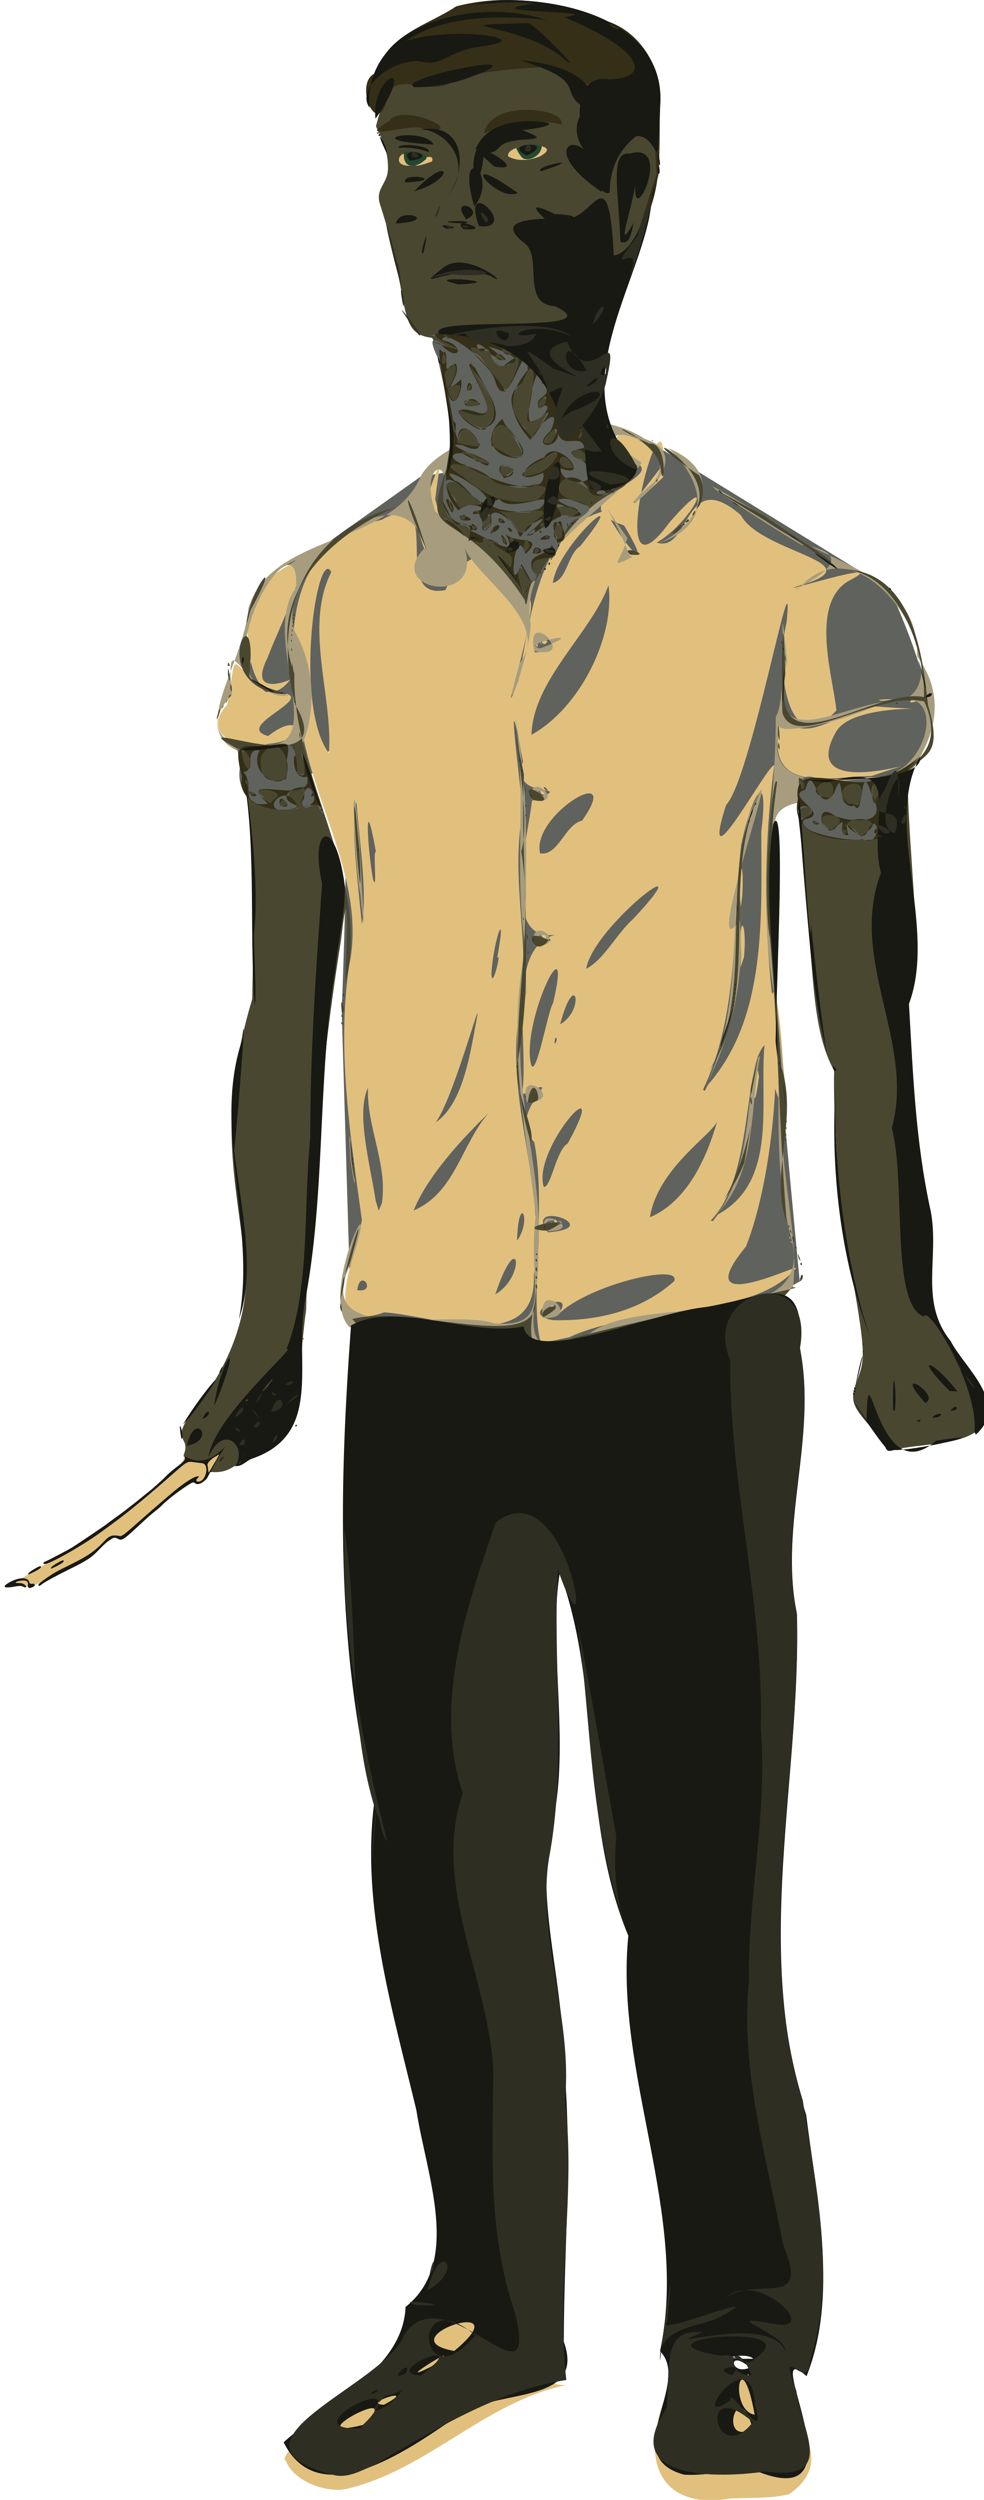 <?xml version="1.0" encoding="UTF-8" standalone="no"?>
<!-- Created with Inkscape (http://www.inkscape.org/) -->

<svg
   width="238.616mm"
   height="606.06mm"
   viewBox="0 0 238.616 606.06"
   version="1.1"
   id="svg4770"
   inkscape:version="1.1.1 (3bf5ae0d25, 2021-09-20)"
   sodipodi:docname="hamid.svg"
   xmlns:inkscape="http://www.inkscape.org/namespaces/inkscape"
   xmlns:sodipodi="http://sodipodi.sourceforge.net/DTD/sodipodi-0.dtd"
   xmlns="http://www.w3.org/2000/svg"
   xmlns:svg="http://www.w3.org/2000/svg">
  <sodipodi:namedview
     id="namedview4772"
     pagecolor="#505050"
     bordercolor="#eeeeee"
     borderopacity="1"
     inkscape:pageshadow="0"
     inkscape:pageopacity="0"
     inkscape:pagecheckerboard="0"
     inkscape:document-units="mm"
     showgrid="false"
     fit-margin-top="0"
     fit-margin-left="0"
     fit-margin-right="0"
     fit-margin-bottom="0"
     inkscape:zoom="0.68684764"
     inkscape:cx="85.171727"
     inkscape:cy="890.29934"
     inkscape:window-width="2158"
     inkscape:window-height="1415"
     inkscape:window-x="0"
     inkscape:window-y="0"
     inkscape:window-maximized="1"
     inkscape:current-layer="layer1" />
  <defs
     id="defs4767" />
  <g
     inkscape:label="Layer 1"
     inkscape:groupmode="layer"
     id="layer1"
     transform="translate(9.137,240.24)">
    <g
       transform="matrix(0.164,0,0.011,0.164,-56.17,-246.543)"
       id="g4169">
      <path
         d="M 836.68,245.762 H 1103.813 V 370.844 H 836.68 Z"
         fill="#e1c07e"
         fill-rule="evenodd"
         transform="rotate(-2.316)"
         id="path4137" />
      <g
         transform="rotate(-2.316,870.383,1896.85)"
         id="g4147">
        <path
           d="m 1416.105,1220.555 158.972,-7.756 c 31.94,-42.344 77.509,-62.281 5.812,-275.022 l -337.844,-236.206 -337.558,41.963 -249.735,155.043 -65.751,231.752 97.375,18.612 c 5.547,125.886 113.892,-285.104 16.64,377.657 l -35.314,455.455 c 192.087,40.067 357.045,124.129 669.127,-30.388 4.867,-385.901 8.658,-779.018 78.277,-731.111 z"
           fill="#60625d"
           id="path4139" />
        <g
           stroke-width="1.333"
           id="g4145">
          <path
             d="m 1129.333,3737.552 c 119.939,-71.384 -69.682,-203.99 -120.288,-225.788 -123.597,168.322 -68.05,242.49 31.754,228.621 29.461,-0.39 59.424,2.757 88.534,-2.833 z m -646.654,-35.613 c 119.96,-24.933 213.197,-118.814 335.321,-138.591 -79.09,0.495 -100.21,-147.487 -170.976,-113.348 -57.216,43.649 -278.472,199.566 -255.616,208.176 8.085,32.22 59.961,52.893 91.271,43.763 z M 447.813,2180.007 c 40.365,-49.306 -49.253,32.34 0,0 z m 540.853,-159.972 c 105.863,-43.099 275.099,-15.017 346.131,-88.518 -0.537,-4.16 -169.449,67.484 -70.8,-34.565 36.066,-70.693 58.988,-170.193 68.109,-230.744 15.771,83.213 24.59,-173.265 10.299,-138.894 -0.081,-114.11 13.035,-226.462 39.64,-337.314 -7.057,-6.017 -133.51,185.886 -77.385,55.407 40.681,-35.059 144.794,-392.544 118.486,-265.743 -24.162,68.674 -20.864,205.72 59.526,133.156 0.624,-48.778 -23.355,-160.301 39.91,-190.713 74.126,-33.354 -121.138,18.845 -77.871,5.315 125.821,-29.688 -47.952,-49.957 -72.331,-108.234 -76.657,-76.275 -79.89,53.713 -128.486,35.611 54.812,-27.336 105.995,-111.584 21.504,-28.423 -122.442,140.917 31.068,-258.407 -1.851,-67.274 -73.394,59.561 -49.477,38.518 -1.392,-15.117 -9.297,-54.968 -106.543,-77.232 -33.635,-6.652 34.78,24.669 -127.589,51.443 -30.174,90.251 37.346,77.667 0.224,37.223 -24.811,-22.701 -102.438,19.043 -128.446,155.182 -155.927,244.582 -53.358,108.454 71.57,-167.813 16.208,-113.543 -8.474,-100.23 -75.677,-84.743 -109.53,-23.922 -87.525,14.23 20.606,-157.386 -83.618,-107.082 -125.684,20.46 -161.186,143.094 -150.516,255.749 -11.686,135.794 75.739,264.217 31.844,400 -31.488,122.429 -25.012,250.249 -21.337,374 -13.781,56.188 -85.503,167.822 18.455,137.702 75.008,7.925 218.424,72.761 226.843,-45.128 31.986,-123.05 -11.164,-248.227 15.674,-369.146 35.99,-102.377 9.387,-211.434 41.766,-314.509 0.392,-55.597 -3.235,-223.929 8.142,-73.94 -27.257,61.131 84.763,31.482 6.751,58.429 -6.715,39.089 -73.16,208.585 13.699,198.098 -76.594,17.113 -55.643,158.804 -74.704,233.595 81.644,-32.772 -30.769,22.598 10.356,70.71 8.596,92.542 -32.711,235.544 -22.188,295.541 l 19.082,-1.916 24.134,-4.068 z m -21.516,-26.038 c -59.614,-13.272 52.823,-50.839 3.876,-3.858 44.371,-44.578 197.083,-74.115 181.204,-46.315 -53.301,41.536 -119.252,54.433 -185.08,50.173 z M 958.646,1981 c -5.157,-4.32 -1.218,8.972 0,0 z m 13.113,-6.014 c -7.726,-11.897 -8.351,10.746 0,0 z m -181.759,-18.312 c -102.026,-17.181 31.801,14.195 33.535,0.659 l -17,0.662 z m 96.037,-4.251 c 45.862,-101.729 48.924,-24.562 0,0 z m -203.37,-14.368 c 8.176,-34.014 29.83,5.895 0,0 z m 244,-63.304 c 9.664,-72.047 26.366,-30.985 0,0 z m 46.596,-10.458 c -31.519,-52.176 90.673,-3.024 0,0 z m 16.638,-11.85 c -4.974,-17.872 -9.689,7.872 0,0 z M 1216,1856.662 c 70.673,-62.405 71.395,-222.525 107.427,-255.514 -17.089,82.539 -0.735,201.622 -95.711,246.852 l -8.698,9.655 z M 1310.073,1648 c -0.136,-48.533 -21.835,89.537 0,0 z m -183.406,200.25 c 19.131,-70.938 102.9,-116.717 114.531,-137.061 -21.843,54.261 -57.167,115.88 -114.531,137.061 z m -348,-24.171 c 29.737,-57.659 101.486,-117.963 127.108,-139.885 -46.399,44.903 -62.379,116.062 -127.108,139.885 z m -54.482,-16.622 c -2.914,-59.017 -15.059,-129.71 6.485,-166.802 -8.427,57.565 17.257,113.396 2.196,170.89 l -5.863,10.787 -2.818,-14.875 z M 974.715,1797.242 c -12.345,-57.252 123.704,-183.782 42.412,-62.857 -18.203,8.852 -31.69,64.078 -42.412,62.857 z M 825.333,1695.658 c 29.118,-34.139 82.893,-174.296 78.93,-156.784 -16.097,53.282 -33.873,129.516 -78.93,156.784 z m 400,-32.262 c 65.677,-109.508 68.812,-236.479 95.025,-357.528 25.615,-79.546 54.193,-113.661 32.089,-19.31 -13.613,128.462 -21.444,274.52 -119.105,370.082 l -5.451,8.693 z m 81.631,-192.881 c 10.824,-52.951 -1.081,-68.005 -3.652,-5.136 l -3.259,20.62 z m 7.086,-89.849 c 11.265,-67.343 -4.571,-44.725 -3.764,16 z m -338.747,235 c -7.827,-64.757 86.739,-216.86 42.338,-88.86 -8.682,10.14 -37.691,112.632 -42.338,88.86 z m 38.24,-28.333 c 0.31,-14.925 8.293,-9.245 0,0 z m 11.152,-28.667 c 31.147,-83.105 40.15,-20.381 0,0 z m -93.509,-78.505 c 8.102,-49.694 35.134,-105.039 10.867,-22.762 8.855,-12.793 -12.871,48.657 -10.867,22.762 z M 1072,1478.276 c 17.163,-62.643 200.329,-183.65 77.159,-70.398 -26.259,20.2 -49.844,58.532 -77.159,70.398 z m -324.326,-78.61 c 0.673,-48.86 -1.468,-151.357 11.391,-180.913 -2.057,57.772 2.108,133.06 -11.391,180.913 z m 23.593,-66 c -3.463,-45.711 1.546,-141.204 8.654,-39.667 -4.434,-5.806 -3.977,62.297 -8.654,39.667 z m 250.939,-28.105 c -7.452,-57.549 140.528,-132.918 67.242,-45.711 -26.687,5.209 -40.489,51.098 -67.242,45.711 z M 726.117,1145.522 c -44.829,-72.561 15.617,-308.033 32.323,-266.855 -49.426,78.436 -17.075,183.064 -32.323,266.855 z M 1028.267,1130.4 c 11.233,-80.78 103.808,-145.647 137.562,-215.488 2.053,75.736 -62.136,179.382 -137.562,215.488 z m 18.016,-121.083 c -9.263,-54.686 63.496,-0.79 0,0 z M 1052,998.588 c -4.122,-7.208 -2.369,9.049 0,0 z m 14.667,-4.673 c -14.131,-13.569 -8.699,12.741 0,0 z M 1084,907.947 c 13.119,-55.997 140.417,-151.769 46.365,-52.614 -20.101,11.057 -24.396,48.42 -46.365,52.614 z M 1331.578,1891.75 c -2.567,0.578 1.91,5.845 0,0 z m -1.361,-6.75 c -2.334,1.333 2.164,7.342 0,0 z M 967.577,1663.75 c -2.567,0.578 1.91,5.845 0,0 z m 13.511,-6.853 c -8.921,-13.904 -6.468,12.704 0,0 z m 22.489,-226.481 c -2.567,0.578 1.91,5.845 0,0 z m 14.647,-4.313 c -17.031,-9.059 0.444,15.466 0,0 z m 5.353,-209.02 c -2.567,0.578 1.91,5.845 0,0 z m 15.059,0.306 c -10.496,-21.306 -7.671,9.29 0,0 z m 485.974,-6.073 c 147.308,-42.535 -126.054,47.533 -45.515,-67.587 33.791,-47.205 200.747,-18.604 63.392,-34.395 -59.582,3.313 -104.549,54.46 -142.881,10.666 -39.617,110.51 50.579,91.052 125.004,91.316 z m -886.842,-83.274 c 59.276,-1.584 56.474,-49.8 1.376,-11.541 -57.174,-17.972 110.567,-61.668 3.061,-65.128 -52.91,-53.626 -33.894,-65.361 -58.469,16.374 -47.201,42.247 15.343,73.357 54.032,60.295 z m 971.267,-26.118 c 16.157,-21.839 -42.819,14.504 0,0 z m -24.021,-0.174 c -11.948,-2.23 -2.155,2.213 0,0 z m -17.884,-2.019 c -33.438,-2.027 -18.687,4.118 0,0 z m -885.951,-65.398 c 21.35,-7.948 -72.798,34.065 -30.354,-33.464 22.003,-46.689 119.975,-196.314 4.804,-108.617 -49.128,37.248 -40.755,213.662 25.55,142.081 z M 934.669,903.12 c 61.58,-59.602 -55.4,-133.931 -21.335,-164.34 -44.262,44.742 -8.492,123.038 1.241,165.442 z m -11.288,-124.791 c 9.813,-45.055 23.334,-77.427 -8.19,-11.381 -9.314,5.816 17.722,52.186 8.19,11.381 z M 1254.805,703.605 c -6.768,-2.894 1.363,7.141 0,0 z"
             fill="#e1c07e"
             id="path4141" />
          <path
             d="m 664.908,1991.711 c -41.985,-52.066 79.542,-244.082 13.421,-95.044 -76.459,123.857 130.401,72.709 202.338,98.537 89.073,10.877 53.343,-58.016 78.069,-157.87 -2.762,-133.667 -14.684,-263.287 26.813,-393.496 -5.664,-113.547 28.188,-235.922 21.315,-341.344 13.169,137.041 -18.682,271.623 -26.806,407.501 -44.935,125.665 -0.442,255.291 -24.164,384.672 -4.709,78.417 -65.522,174.506 64.461,120.354 87.212,-55.992 329.949,16.285 312.402,-123.688 -21.462,-125.895 18.553,-251.883 11.88,-381.154 -7.557,-133.592 33.942,-261.218 47.464,-392.117 23.105,-25.624 26.658,-233.758 25.604,-81.074 -49.319,136.499 56.663,75.749 134.182,66.195 143.055,18.865 16.13,-291.887 -106.04,-171.85 -33.326,9.484 124.968,-42.475 11.487,-64.606 -48.03,-31.141 -202.334,-147.776 -68.692,-56.614 71.661,82.396 240.863,93.197 221.86,227.681 47.048,77.31 -5.913,143.858 -36.172,180.787 -0.996,69.263 -185.082,-12.351 -200.339,55.218 -26.506,124.676 -25.395,255.125 -26.468,381.888 -28.953,100.021 -0.336,219.289 -20.813,305.341 -214.662,98.782 -452.045,85.035 -661.802,30.684 z m 857.898,-778.991 c 86.639,13.098 143.194,-153.879 21.167,-104.691 -94.257,33.672 -159.629,34.572 -147.143,21.108 -35.883,98.719 58.987,84.273 125.975,83.583 z M 595.593,1138 c -76.091,-32.017 17.247,-123.77 34.737,-211.333 47.027,-109.852 220.776,-82.373 275.156,-183.131 38.734,-62.004 247.283,-110.569 337.558,-41.963 95.797,35.341 -102.537,144.901 5.621,64.445 59.933,-64.625 -124.165,-108.889 -14.512,-30.018 -51.203,70.817 -195.974,118.361 -189.419,230.667 -4.62,45.072 -67.689,171.358 -22.396,57.333 54.538,-57.971 -50.485,-128.194 -63.541,-173.743 21.158,90.637 -128.954,59.103 -57.907,-1.974 C 883.032,719.593 674.985,869.293 694.588,963.194 751.88,1085.862 641.685,1249.811 595.593,1138 Z m 40.842,-8.641 c 90.618,5.199 6.293,-162.352 67.381,-229.437 21.849,-129.064 -182.616,149.985 -26.334,157.796 -65.414,10.613 -83.594,-125.264 -85.335,-3.723 -54.515,46.153 -13.585,88.603 44.289,75.364 z M 927.293,795.589 c 40.607,-85.25 -24.482,-78.743 -5.685,-0.147 l 5.13,4.342 z m 25.313,1194.471 c -2.363,-60.956 62.251,5.342 0,0 z m 8.727,-5.485 c 38.37,-26.167 -24.778,-4.32 0,0 z m -0.25,-6.82 c 5.845,-1.91 0.578,2.567 0,0 z m 11.369,-115.002 c -19.583,-43.401 62.581,1.071 0,0 z m 5.422,-5.623 c 50.87,-9.868 -25.932,-16.769 0,0 z m 0.375,-4.658 c -1.08,-8.029 10.318,1.89 0,0 z m 239.083,2.766 c 71.466,-54.762 75.849,-231.281 97.622,-237.933 -25.208,83.345 -22.384,177.037 -97.622,237.933 z m -524,-109.127 c 5.024,-120.963 4.426,120.331 0,0 z m 269.994,-74.663 c -10.575,-56.901 61.131,1.372 0,0 z m 8.104,-4.342 c 29.458,-21.314 -19.027,-8.953 0,0 z M 969.333,1660 c 5.126,-4.78 3.418,4.938 0,0 z m 258.067,2.776 c 77.445,-122.617 59.093,-271.203 109.939,-402.109 84.45,-153.358 -102.333,240.773 -30.56,155.333 -1.876,88.922 -32.168,172.444 -79.379,246.775 z M 998.701,1441.367 c -3.948,-51.675 56.921,3.925 0,0 z M 1008,1437.333 c 31.107,-17.419 -20.233,-12.823 0,0 z m -0.667,-8 c 3.288,-4.75 1.612,4.875 0,0 z m -257.176,-73.112 c -4.801,-55.543 10.157,-236.855 7.021,-75.309 -2.425,18.824 -8.09,194.082 -7.021,75.309 z m 268.407,-129.452 c -2.756,-49.219 55.413,11.317 0,0 z m 10.769,-2.671 c 28.444,-12.963 -22.587,-13.223 0,0 z m -1.667,-7.647 c 7.343,-2.164 1.333,2.334 0,0 z m 18.273,-209.056 c -8.084,-68.707 66.704,16.551 0,0 z m 8.91,-3.727 c 88.025,-28.408 -34.933,-7.312 0,0 z m 0.901,-7.244 c 5.844,-1.91 0.578,2.567 0,0 z m 145.603,-125.037 c -15.516,-60.233 -47.848,-106.941 -0.04,-25.38 -13.183,34.557 -35.835,45.879 4.118,28.551 z m 42.535,-14.579 c 116.576,-32.573 50.34,-124.824 31.258,-140.91 97.35,46.413 16.655,126.359 -31.258,140.91 z"
             fill="#a79d7e"
             id="path4143" />
        </g>
      </g>
      <g
         stroke-width="1.333"
         id="g4161">
        <path
           d="m 674.202,1988.294 c 80.676,-20.477 245.702,41.139 269.336,-11.846 18.178,-60.106 -52.006,117.985 55.398,39.939 152.188,-39.941 371.54,-77.898 328.593,-74.828 -120.553,139.995 -513.363,217.782 -653.327,46.735 z m 781.45,195.007 c -34.038,-53.377 -58.943,-61.29 -44.246,-96.59 18.634,-44.757 22.551,-29.853 -6.242,-268.993 3.474,-62.418 0.576,-137.904 6.277,-196.588 -25.545,-51.925 -21.533,-126.625 -23.573,-192.429 -4.486,-172.307 -1.838,-163.607 0.266,-240.319 38.141,12.341 242.386,15.755 193.087,-113.09 -74.293,-14.964 -195.979,74.652 -210.804,17.049 1.585,-56.972 13.619,-197.523 8.173,-57.586 -32.634,148.842 129.142,18.718 202.701,34.173 7.39,-82.21 -34.585,-197.286 -120.225,-188.548 121.302,-9.784 122.413,139.681 125.382,200.38 17.885,77.306 -10.918,70.371 -36.02,98.757 -7.654,63.929 1.182,233.026 -9.291,298.55 -30.316,72.288 -24.242,206.137 -12.34,312.73 -18.846,119.423 -31.055,137.022 55.413,293.602 61.389,99.245 -74.169,82.443 -128.558,98.904 z M 521.197,1903.506 C 516.036,1774.452 494.11,1690.694 558.118,1515.09 c 9.337,-115.536 26.689,-228.862 2.861,-369.791 -98.21,-56.579 155.378,59.582 89.756,-65.422 -25.818,-134.36 31.998,-255.98 167.038,-291.22 -71.296,28.992 -204.174,115.504 -165.155,245.428 -13.694,155.873 93.64,299.201 45.482,455.212 -5.386,35.055 23.566,-207.286 -3.083,-59.973 -41.27,179.214 -75.684,404.763 -88.095,546.056 -19.079,88.034 -15.116,195.069 -122.318,230.799 -35.531,23.733 -76.636,-8.895 -72.933,-17.194 13.425,-30.085 -22.287,-16.46 20.555,-67.676 56.239,-62.9 93.085,-145.544 88.97,-217.803 z m 436.022,81.971 c -9.597,-15.924 47.469,-25.741 0,0 z m -299.716,-14.145 c 2.17,-21.051 3.863,20.807 0,0 z m 0.884,-11.633 c 9.931,-57.075 12.771,-32.014 0,0 z m 681.275,-26.97 c 3.642,-19.98 9.478,-4.352 0,0 z m -391.178,7.483 c 2.682,-11.666 3.616,11.411 0,0 z m 0.793,-13.376 c 3.019,-7.153 3.587,6.886 0,0 z m 392.85,-19.894 c 3.019,-7.153 3.587,6.886 0,0 z m -392.003,7.85 c 2.682,-11.666 3.616,11.411 0,0 z m 390.389,-15.693 c -4.172,-19.503 6.683,12.271 0,0 z m -672.902,24.108 c 19.07,-63.862 39.731,-105.17 9.118,-18.595 z m 283.307,-21.792 c 3.019,-7.153 3.587,6.886 0,0 z m 385.664,-17.51 c -1.705,-5.082 5.199,0.628 0,0 z m -384.682,8.796 c 3.211,-4.917 3.597,4.641 0,0 z m 383.188,-16.501 c -6.184,-15.044 3.146,-12.423 0,0 z m -4.69,-16.781 c -0.15,-8.967 4.291,6.723 0,0 z m -1.713,-7.134 c -3.401,-6.493 4.948,1.718 0,0 z m -2.402,-7.16 c -2.413,-137.545 6.509,-278.603 3.526,-419.794 -8.869,-58.471 22.115,-257.237 25.788,-229.611 -30.03,138.046 -22.37,280.52 -21.756,420.424 20.113,79.307 -29.253,157.844 -7.557,228.98 z m -354.761,12.665 c -64.167,-2.8 61.771,-26.614 0,0 z m 264.152,-45.958 c 42.631,-60.429 68.864,-201.574 33.818,-54.699 -9.031,19.492 -20.262,37.992 -33.818,54.699 z m -546.959,-58.608 c -0.747,-98.456 7.38,98.062 0,0 z m 267.147,-26.494 c -36.975,-142.277 28.762,-285.389 14.716,-429.779 23.471,-60.632 -13.441,-292.929 11.499,-113.222 -15.434,140.703 -2.717,282.515 -37.089,421.683 -12.189,38.589 20.602,105.581 10.874,121.318 z m 328.47,-60.984 c 2.286,-18.681 3.788,18.435 0,0 z m -329.081,2.037 c 9.988,-44.132 20.33,-6.511 14.14,-2.463 l -7.5,3.514 z m 330.424,-17.77 c 24.154,-85.095 16.39,-53.816 0.793,6.306 z m -59.153,-27.876 c 81.59,-126.275 27.089,-287.518 104.119,-414.589 -72.149,130.12 -15.544,291.806 -104.119,414.589 z m -539.311,-71.016 c 2.322,-6.316 2.824,6.108 0,0 z m 0.901,-10.712 c 2.322,-6.316 2.824,6.108 0,0 z m 1.075,-6.782 c -1.454,-33.714 8.253,6.223 0,0 z m 2.006,-16.027 c 3.094,-4.879 1.808,4.806 0,0 z m 1.012,-7.969 c 2.002,-9.138 4.41,7.036 0,0 z m 288.68,-73.9 c -16.439,-31.765 36.173,2.388 22.304,-9.342 -4.109,6.989 -13.826,14.984 -22.304,9.342 z M 728.044,1328.288 c -2.205,-53.103 -0.344,-161.725 2.851,-46.535 1.085,1.691 -0.839,98.511 -2.851,46.535 z m 263.995,-107.698 c -23.064,-40.099 49.136,12.204 0,0 z m 19.545,-15.559 c -6.022,-10.147 11.561,7.49 0,0 z m 348.956,-63.461 c 2.408,-16.321 3.719,16.073 0,0 z m 1.168,-15.727 c 1.86,-42.723 3.91,26.278 0,0 z m -828.79,-24.482 c 10.374,-30.621 6.271,-4.538 0,0 z m 9.891,-17.903 c 7.073,-8.824 -3.753,8.343 0,0 z m 6.338,-8.263 c 7.073,-8.824 -3.753,8.343 0,0 z m 3.886,-5.126 c 1.981,-9.02 6.196,-3.054 0,0 z m 73.03,-6.045 c -104.841,-19.267 -16.765,-161.623 -39.85,-29.609 -6.383,20.279 86.896,33.666 39.85,29.609 z m -69.665,-8.691 c 2.286,-18.68 3.787,18.435 0,0 z m -2.114,-19.264 c 1.741,-30.573 4.205,30.333 0,0 z m 0.803,-13.632 c 0.027,-11.107 5.975,4.151 0,0 z m 32.061,-64.602 c 12.142,-57.227 61.426,-105.121 7.345,-18.071 l -6.692,18.887 z M 1000.726,925.517 C 908.748,771.419 846.337,852.084 900.967,723.736 c 13.797,-7.888 4.697,-154.421 -11.301,-185.817 -54.157,-6.869 -25.89,-50.104 -63.732,-197.088 -6.214,-24.136 13.42,-29.878 15.27,-53.453 1.877,-23.922 -4.763,-40.911 -13.636,-62.164 81.061,-264.897 456.064,-195.417 412.733,72.792 -46.673,136.38 -150.583,279.66 -96.154,371.771 52.805,153.88 6.254,15.923 -126.142,227.554 -11.035,-4.371 -15.496,53.626 -17.28,28.187 z m 65.511,-655.54 c 43.914,-21.647 -48.958,-22.131 -46.206,-0.324 15.607,9.084 35.071,4.402 46.206,0.324 z m -189.655,13.325 c 0.107,-41.813 -41.606,2.736 0,0 z m 30.507,-6.223 c 8.42,-23.007 -61.076,21.874 0,0 z m 545.861,592.349 c -58.18,-47.299 -251.728,-159.485 -89.892,-68.377 13.305,11.844 117.005,76.837 89.892,68.377 z M 1161.137,858.4 c -17.092,-16.613 38.449,3.271 0,0 z m -504.766,12.812 c 27.058,-13.411 -14.722,10.07 0,0 z M 860.408,851.507 c -34.779,-89.477 -25.291,-105.828 0,0 z m 364.637,-24.595 c 29.087,-30.52 8.386,4.135 0,0 z m 15.528,-11.991 c 4.843,-6.409 5.62,2.022 0,0 z m 5.361,-4.237 c 5.552,-10.15 8.123,-0.088 0,0 z m 11.45,-12.605 c 10.052,-14.036 -1.483,10.225 0,0 z m 5.731,-7.19 c 38.81,-65.065 -116.231,-137.472 6.958,-50.299 10.209,14.349 3.84,44.019 -6.958,50.299 z m -56.39,-42.089 c 4.35,-7.413 1.134,7.306 0,0 z m 8.112,-12.349 c 3.293,-53.257 -112.193,-88.316 -14.252,-42.18 26.941,-3.024 17.91,67.986 14.252,42.18 z"
           fill="#4a4731"
           id="path4149" />
        <path
           d="m 876.582,283.302 c -5.673,0.23 -10.19,-3.643 -10.692,-12.422 0.66,-7.121 -2.188,-7.131 4.842,-8.57 7.099,-1.181 32.682,2.71 27.627,11.463 -7.388,5.711 -11.726,9.434 -21.777,9.529 z M 1042.878,272.934 c -4.128,-1.494 -9.385,-13.1 -10.183,-15.269 4.241,-2.465 24.144,-9.213 38.009,-2.909 -1.182,12.016 -17.131,22.048 -27.826,18.178 z"
           fill="#244832"
           id="path4151" />
        <path
           d="m 1498.364,1278.88 c -36.641,5.219 -104.542,3.957 -113.183,-33.959 1.73,-29.748 -7.483,-73.334 36.872,-53.409 34.085,12.836 109.682,-29.584 100.386,32.692 -3.562,19.188 -8.583,41.456 -24.075,54.676 z M 1482.693,1268.3 c 42.885,-25.49 -56.025,-24.163 -16.833,-3.885 5.714,8.561 9.355,14.816 16.833,3.885 z m -29.505,-0.988 c -8.432,-12.707 -5.487,16.971 0,0 z m 45.203,1.579 c 0.556,-13.998 -9.328,6.605 0,0 z m -57.818,-10.107 c 22.752,-16.287 -46.765,-26.857 -14.515,3.936 2.204,10.045 11.469,-3.527 14.515,-3.936 z m 12.65,-2.197 c -4.595,2 -0.784,7.486 0,0 z m -41.395,-1.704 c -6.792,-7.485 -8.917,4.298 0,0 z m -13.72,-10.288 c 22.506,-22.109 -31.793,-13.13 -6.725,4.19 z m 76.626,-18.974 c 22.86,-39.729 -35.569,-37.782 -22.346,-1.177 5.43,2.736 18.156,6.547 22.346,1.177 z m 25.004,-5.278 c 18.162,-16.427 4.655,-45.894 -3.836,-15.516 -0.685,2.834 -1.297,33.353 3.836,15.516 z m -63.176,-6.758 c 13.755,-40.452 -53.333,-6.479 -9.227,3.843 3.309,0.84 8.115,0.015 9.227,-3.843 z m -40.623,-15.18 c -6.562,-23.099 -6.27,25.193 0,0 z m -835.06,-54.385 c 23.454,13.212 91.254,-32.744 85.101,19.116 -4.701,31.838 24.503,22.238 9.908,-4.03 -2.988,-48.636 8.693,32.947 15.27,45.013 6.114,16.984 19.212,61.235 0.697,20.688 -29.137,21.34 -20.224,-7.252 -12.298,-24.1 -33.662,4.139 -33.385,12.697 -13.714,32.489 -40.052,10.095 -93.881,-7.79 -83.323,-58.464 -0.419,-10.242 -0.761,-20.497 -1.641,-30.711 z m 67.891,84.013 c -4.538,-18.226 -21.142,9.195 0,0 z m -16.077,-9.819 c 24.612,-8.388 -45.694,-23.273 -18.445,-2.453 4.785,10.609 11.894,11.332 18.445,2.453 z m 56.15,-3.839 c 8.469,-23.383 -10.428,9.351 0,0 z m -87.401,-1.759 c -5.652,-9.676 -10.725,4.741 0,0 z m -7.666,-18.723 c -11.384,-7.322 1,13.524 0,0 z m 55.524,-3.473 c 14.972,-33.428 -12.592,-68.597 -34.366,-32.841 -4.329,29.512 5.638,39.753 34.366,32.841 z m -50.2,-29.405 c -6.651,-37.212 -25.623,13.687 -1.373,13.278 l 0.915,-4.907 z M 998.548,916.352 c -2.583,-18.664 -59.039,-85.807 -18.922,-42.175 27.957,5.411 -16.894,-45.602 -9.169,-21.742 0.87,-22.494 -35.726,-17.781 -27.736,-13.004 -23.388,-2.087 -6.404,-14.402 -22.082,-23.679 -48.696,-7.054 -26.224,-68.31 -19.026,-100.213 13.999,-47.281 0.855,-99.778 -5.624,-148.041 -8.334,-21.359 -12.261,-36.377 13.127,-17.585 39.45,21.028 -9.534,-19.576 -23.92,-15.123 86.183,-22.182 175.885,27.042 229.897,92.398 31.192,37.916 51.15,93.029 28.472,140.016 -7.697,2.004 3.241,-18.584 -9.45,1.437 -19.242,13.584 -61.841,-48.529 -70.27,-11.391 -10.361,30.005 74.393,18.166 26.461,46.913 -25.186,5.566 -25.858,37.726 -47.327,62.88 2.845,-17.662 -47.896,4.549 -22.041,20.405 -9.035,35.83 -23.058,-38.597 -28.605,4.572 2.379,6.716 10.316,23.893 6.215,24.333 z m 27.868,-63.49 c -3.308,-13.774 -13.229,12.112 0,0 z m -13.603,-7.062 c -3.839,-30.561 -17.064,25.979 0,0 z m -35.537,-8.898 c -11.535,-17.131 4.58,19.042 0,0 z m 13.291,3.579 c -2.362,-18.082 -11.835,2.117 0,0 z m 71.176,-7.645 c 11.758,-25.005 -21.292,-25.524 -6.976,0.133 0.305,5.822 3.795,10.265 6.976,-0.133 z m -19.302,-0.661 c -7.183,-4.626 -6.786,5.191 0,0 z m -23.113,-4.069 c 12.325,-14.266 -5.109,9.393 -6.838,2.426 l 1.991,0.026 z m 3.283,-18.878 c 25.021,-7.106 18.789,-29.085 -5.637,-13.692 -17.707,5.323 -78.822,-15.978 -35.025,7.277 26.558,20.151 2.535,39.889 40.662,6.416 z m -61.793,13.818 c 0.557,-13.231 -7.855,15.012 0,0 z m -23.515,-4.202 c -15.443,-18.451 -2.963,14.238 0,0 z m 21.565,-7.306 c 6.712,-31.696 -27.039,16.716 -7.608,6.577 l 3.709,-3.876 z m 78.278,3.387 c -1.15,-10.005 -13.854,5.905 0,0 z m -61.056,-6.612 c -7.316,-8.834 -7.121,5.793 0,0 z m 111.811,-9.444 c 3.082,-24.261 -60.202,-6.626 -23.089,1.839 7.486,-2.717 17.41,5.888 23.089,-1.839 z m -167.856,0.574 c -17.007,3.52 3.926,14.464 0,0 z m 21.038,-1.934 c 2.31,-10.587 -21.2,4.146 0,0 z m -43.426,-20.194 c -1.253,19.66 12.934,23.593 0,0 z m 17.013,13.304 c 18.409,-13.811 48.496,2.2 15.087,-21.588 -11.145,-24.996 -51.192,-25.221 -23.787,4.146 4.26,0.946 3.003,23.234 8.7,17.442 z m 114.616,-13.392 c 29.783,-11.955 8.427,-32.907 -14.787,-18.235 -40.058,7.225 -79.338,-42.847 -110.505,-33.726 10.543,20.934 47.808,42.97 65.913,48.276 18.21,8.173 40.387,10.494 59.378,3.685 z m -39.311,-38.531 c 20.268,-11.608 -32.5,-18.546 -7.703,5.171 z m 41.699,-0.226 c 11.396,-1.055 55.828,-47.155 17.219,-25.12 -15.885,5.152 -65.913,40.483 -17.219,25.12 z m 54.655,-8.949 c -20.607,-37.716 -31.242,8.324 0,0 z m -126.219,-8.044 c -13.871,-12.944 -64.987,-24.284 -24.193,-6.626 4.109,0.412 27.613,21.24 24.193,6.626 z m 146.341,-3.094 c 3.213,-25.103 -45.404,-13.023 -6.255,0.03 0.154,0.757 7.574,4.582 6.255,-0.03 z m -94.309,-11.326 c -12.09,-17.195 -26.516,-73.294 -41.8,-25.012 -20.946,17.547 37.783,43.795 41.8,25.012 z m 48.473,-20.204 c 12.292,-37.598 -33.401,19.145 -5.846,6.682 l 4.24,-2.807 z m -110.393,9.938 c -12.623,-18.799 -23.832,-37.87 -31.324,-8.576 -12.435,9.729 29.428,9.784 31.324,8.576 z m 149.558,-12.268 c 8.468,-23.382 -10.428,9.351 0,0 z m -45.505,-36.978 c -1.166,0.401 -44.861,34.151 -29.013,-2.771 5.019,-18.799 23.685,-96.272 -3.318,-45.514 -24.652,22.884 -28.762,46.918 -3.787,71.241 6.936,40.493 24.877,-12.919 36.118,-22.956 z m -138.311,17.706 c -9.638,-20.487 -2.161,38.382 0,0 z m 43.72,4.537 c 38.723,-30.796 -11.061,-62.669 -14.718,-97.887 -5.601,28.449 52.024,96.101 -8.66,75.012 -39.66,-12.43 9.984,30.476 23.378,22.875 z m 88.674,-31.316 c 15.733,-16.505 -18.66,-16.178 -6.907,4.05 l 6.907,-4.05 z m -95.214,-1.582 c -7.336,-21.667 -39.516,8.638 -3.665,1.166 z m -32.778,-9.922 c 12.8,-28.534 4.42,-19.649 -12.078,-15.994 16.337,-15.814 19.703,-51.691 -3.328,-21.308 -2.302,6.429 6.294,52.427 15.405,37.301 z m 78.909,-18.874 c 7.562,-12.745 33.259,-63.84 2.831,-31.782 -18.927,14.322 -34.929,-14.514 -27.013,-21.966 -6.85,11.701 -50.89,-17.865 -25.066,5.479 20.362,4.93 33.376,74.104 49.248,48.269 z m -57.796,4.664 c 4.076,-18.504 -9.576,9.476 0,0 z m 107.726,-9.312 c -2.412,-7.058 -1.49,9.168 0,0 z M 907.999,573.257 c 6.197,-20.602 -12.292,-13.33 -5.162,4.353 l 5.162,-4.353 z m 88.442,-3.391 c -15.014,-20.088 -22.885,4.858 0,0 z m 9.645,-9.659 c -27.112,-20.273 -9.705,11.194 0,0 z m -92.878,-24.428 c -18.158,-8.898 8.289,9.931 0,0 z m 39.014,309.308 c 3.734,-2.694 3.294,4.45 0,0 z m -61.574,-37.708 c -7.077,-16.483 50.485,44.412 14.089,11.878 l -6.625,-6.036 z"
           fill="#60625d"
           id="path4153" />
        <path
           d="m 1498.364,1278.88 c -43.149,4.908 -132.085,4.304 -113.596,-59.258 -5.149,-65.343 87.313,-3.893 124.703,-33.363 29.277,2.7 90.719,-58.035 41.987,-12.73 -9.829,32.314 4.478,108.227 -53.094,105.351 z m -22.838,0.215 c 31.587,13.927 27.269,-49.474 7.62,-9.775 -12.782,20.912 -35.152,-38.961 -27.461,3.845 -21.303,0.607 7.913,-37.142 -20.893,-8.332 -18.979,7.564 -26.842,-44.111 3.998,-19.678 28.572,9.695 78.845,12.467 55.424,-31.293 -13.406,-60.157 -14.669,39.922 -26.364,15.337 -29.419,9.727 -9.002,-64.411 -29.431,-17.392 -28.707,35.032 -25.635,-52.484 -41.936,-5.883 -33.433,9.115 39.11,36.197 -4.056,43.841 -18.758,20.321 72.522,33.921 83.099,29.33 z m -68.622,-22.244 c -10.216,-12.318 18.088,2.342 0,0 z m 4.925,-1.968 c -6.792,-7.485 -8.917,4.298 0,0 z m 70.865,13.417 c 39.929,-28.016 -65.849,-23.404 -10.816,3.647 l 2.813,3.12 8.002,-6.767 z m -29.505,-0.988 c -8.573,-12.359 -4.703,16.486 0,0 z m 45.203,1.579 c 0.556,-13.998 -9.328,6.605 0,0 z m -57.818,-10.107 c 21.372,-18.312 -48.464,-24.995 -12.857,7.057 5.054,3.536 8.716,-8.361 12.857,-7.057 z m 12.65,-2.197 c -4.595,2 -0.784,7.486 0,0 z m -55.115,-11.992 c 23.73,-14.388 -28.295,-26.003 -10.17,5.959 z m 76.626,-18.974 c 24.567,-49.01 -48.151,-26.501 -15.074,1.339 3.745,-2.659 12.604,5.274 15.074,-1.339 z m 25.004,-5.278 c 28.199,-42.236 -17.976,-30.035 -2.098,5.379 z m -63.176,-6.758 c 12.075,-44.332 -56.027,0.538 -4.785,3.947 l 2.928,-1.258 z m -40.623,-15.18 c -8.528,-24.466 -5.55,24.965 0,0 z m 118.713,-7.69 c -3.597,-4.641 -3.21,4.917 0,0 z m -949.665,-3.611 c -6.055,-35.002 -9.246,-53.242 33.102,-43.556 36.012,-5.8 44.463,-15.553 33.595,22.908 9.674,50.738 -61.14,22.085 -38.079,-18.594 -22.892,-5.041 -8.607,34.918 -26.868,31.153 18.104,17.67 -12.103,53.547 33.948,47.521 -49.98,-49.037 67.964,7.207 60.755,-40.086 -31.83,8.121 -11.393,-69.496 -14.233,-6.125 25.644,26.64 -2.785,-77.689 12.58,-21.75 2.509,26.831 20.941,65.095 21.286,84.166 0.184,-35.652 -48.331,10.768 -25.05,-31.809 9.108,-22.368 -57.527,4.797 -9.735,19.116 -23.437,14.65 -94.279,0.623 -81.3,-42.942 z m 79.48,45.21 c -12.322,-45.961 -64.792,11.935 -12.523,2.87 l 8.09,-1.24 z m -25.976,-2.721 c -4.507,-26.963 26.126,8.684 0,0 z m 10.279,-1.561 c -4.477,-18.981 -20.993,9.906 0,0 z m 35.907,-1.57 c 14.232,-5.475 -5.572,-45.311 -10.266,-6.787 -14.688,14.322 7.455,12.156 10.266,6.787 z m -51.983,-8.249 c 19.457,-11.226 -51.978,-23.115 -12.678,4.639 l 3.849,2.406 z m 56.15,-3.839 c 8.469,-23.383 -10.428,9.351 0,0 z m -95.067,-20.482 c -11.609,-7.471 0.867,13.135 0,0 z m 55.524,-3.473 c 13.293,-32.113 -10.322,-70.707 -34.366,-32.841 -4.329,29.512 5.638,39.753 34.366,32.841 z m -50.2,-29.405 c -23.669,-49.883 -5.01,46.762 0,0 z m -1.234,53.922 c -15.708,-15.58 20.665,3.092 0,0 z m 3.576,-2.321 c -5.652,-9.676 -10.725,4.741 0,0 z m 62.843,-68.092 c 0.923,-6.052 1.409,5.958 0,0 z m 10.12,-19.091 c 0.329,-15.453 1.576,15.376 0,0 z m -3.679,-50.003 c 1.779,-3.626 0.826,5.72 0,0 z M 998.548,916.352 c -3.252,-20.635 -62.731,-89.17 -15.716,-39.947 12.865,-24.424 -18.623,-20.838 -24.826,-39.488 -28.474,-8.666 2.838,12.233 -31.386,-0.798 -12.509,11.939 18.577,-31.003 -18.674,-22.143 -18.997,-14.877 -27.123,-60.009 -9.407,-12.597 11.84,21.15 59.335,8.939 28.686,21.879 18.082,5.737 72.749,46.777 51.666,4.851 15.762,14.995 58.798,0.942 27.411,29.291 -12.068,-50.83 -32.69,73.156 -6.982,14.802 15.532,27.995 15.311,36.113 -0.525,2.719 -12.951,13.18 1.706,33.491 -0.249,41.432 z m 14.265,-70.551 c -4.158,-30.104 -16.959,27.408 0,0 z m -22.245,-5.319 c -2.362,-18.082 -11.835,2.117 0,0 z m -53.264,-21.637 c -13.317,-18.591 -6.174,13.519 0,0 z m 65.686,93.658 c 3.094,-4.879 1.808,4.806 0,0 z m 2.503,-4.105 c 3.094,-4.879 1.808,4.806 0,0 z m 2.503,-4.105 c 3.094,-4.879 1.808,4.806 0,0 z m 8.03,-23.379 c -11.249,-24.72 24.478,-19.592 29.733,-36.745 25.307,35.604 -51.228,1.778 -24.594,47.546 z m 9.867,3.973 c 3.094,-4.879 1.808,4.806 0,0 z m 5.462,-4.474 c 4.553,-6.755 4.97,3.207 0,0 z m 7.67,-8.318 c 3.965,-7.502 2.962,6.035 0,0 z m -21.35,-15.736 c 0.292,-20.873 27.527,3.008 0,0 z m 8.741,-3.499 c -3.062,-13.608 -13.307,12.094 0,0 z m 28.378,-12.235 c -19.162,-65.898 33.297,-4.719 0,0 z m 6.95,-7.791 c 9.145,-61.229 -29.698,15.747 0,0 z m -109.52,12.251 c 3.734,-2.694 3.294,4.45 0,0 z m 22.116,-4.691 c -8.45,-31.495 16.289,15.924 0,0 z m 2.937,-3.493 c -11.535,-17.131 4.58,19.042 0,0 z m 51.986,-1.036 c 12.78,-14.402 25.236,3.058 0,0 z m 13.18,-3.691 c -7.183,-4.626 -6.786,5.191 0,0 z m -43.499,-1.576 c -6.451,-26.854 -46.443,-52.344 -40.622,-17.039 -23.223,29.381 -0.276,-23.497 -29.083,-18.608 42.07,-2.426 -5.255,-19.701 -17.476,-1.846 -32.646,-35.703 -4.546,-74.704 -4.474,-116.129 -0.895,-46.162 -10.447,-100.951 -8.043,-122.248 21.777,13.813 -5.565,42.714 22.214,20.889 11.468,16.511 -32.584,54.877 7.107,23.636 1.415,17.06 -14.927,52.498 -21.798,16.895 4.996,27.45 5.606,58.714 10.672,71.681 5.036,-50.141 62.597,36.194 6.385,8.749 -47.341,-7.299 85.488,40.301 18.734,23.694 -18.126,-23.005 -56.651,-8.292 -16.379,5.835 26.951,19.029 117.508,54.865 114.555,11.198 -48.81,20.347 -28.882,-12.641 2.785,-22.735 19.205,-32.563 71.023,34.836 22.924,15.981 -1.967,29.275 68.1,27.817 34.693,-10.048 -32.536,-16.408 -9.858,-15.644 2.657,-20.45 -3.629,-23.924 -36.671,8.352 -38.542,-28.934 9.599,31.783 -45.507,33.722 -9.537,4.218 21.693,-42.662 -18.811,-9.318 -30.684,13.422 -31.181,-37.077 -29.961,-67.971 2.902,-103.144 1.555,-65.487 -35.413,81.755 -50.288,12.344 -7.431,-28.065 -71.12,-76.426 -73.559,-56.487 34.458,4.984 25,37.373 -3.189,5.105 -45.145,-15.875 64.945,26.857 7.298,-2.009 -56.614,-30.588 77.129,-2.268 105.18,-5.774 56.555,4.319 123.181,-8.678 149.923,-65.128 30.416,-56.715 50.448,-118.335 74.626,-177.767 -1.312,-44.798 6.051,-111.88 -12.992,-144.436 -47.458,28.934 -95.163,11.693 -136.941,-14.345 -51.029,3.721 -95.966,3.986 -143.427,22.599 -41.335,23.665 -88.159,-25.225 -100.635,32.983 -19.07,46.146 -45.778,-37.496 -9.399,-46.874 16.946,-55.577 80.522,-70.469 123.753,-98.059 73.926,-19.124 152.658,-7.432 222.131,22.22 49.417,16.52 76.942,72.31 69.512,122.749 -6.764,62.759 -2.653,130.307 -42.084,183.498 -66.155,117.733 -88.834,258.374 -67.93,391.404 25.387,-25.99 -26.133,25.515 -34.944,-8.378 -24.404,-38.139 -66.362,6.507 -25.164,17.58 54.096,23.101 -5.833,-9.845 -20.297,0.99 6.97,8.2 59.664,24.535 14.413,24.366 -4.64,4.788 36.214,-10.749 -1.907,-14.143 -27.754,-13.205 -6.911,6.842 -9.333,13.586 -20.417,7.635 -31.537,22.603 -53.346,28.872 15.51,-13.776 45.094,-37.845 6.957,-15.874 -6.216,-0.854 -14.601,21.612 -17.351,15.961 z m 20.385,-2.493 c 15.319,-20.235 -21.253,10.302 0,0 z m 3.283,-18.878 c 49.829,-31.314 -38.988,-4.502 -60.27,-18.605 37.817,10.288 26.643,61.4 60.27,18.605 z m -63.743,2.31 c 0.782,-45.165 -31.651,40.218 0,0 z m 78.278,3.387 c -2.252,-11.198 -13.336,8.063 0,0 z m -96.063,-17.416 c 2.31,-10.587 -21.2,4.146 0,0 z m 91.968,-8.222 c 32.29,-32.174 -44.325,10.662 -59.903,-13.116 -44.038,15.226 47.787,25.455 59.903,13.116 z m -118.382,1.331 c 17.95,-13.895 50.837,3.493 15.087,-21.588 -18.35,-22.432 -56.59,-42.068 -15.087,21.588 z m 114.616,-13.392 c 47.709,-40.869 -47.479,-3.537 -66.961,-31.968 -18.875,-19.852 -89.866,-33.269 -40.04,-1.839 27.734,27.397 65.128,43.637 107,33.806 z m -74.499,1.956 c 5.224,-15.538 -78.315,-61.692 -45.349,-29.863 15.854,3.852 30.257,41.524 45.349,29.863 z m 176.544,-11.231 c -3.829,-14.041 -29.171,6.192 0,0 z m -99.657,-29.482 c 19.949,-5.012 55.138,-51.351 9.765,-21.106 -16.373,7.111 -57.421,34.793 -9.765,21.106 z m 54.655,-8.949 c -19.857,-38.502 -32.47,8.138 0,0 z m -126.219,-8.044 c -24.205,-16.926 -61.122,-22.441 -17.733,-2.638 2.992,-0.295 21.224,15.393 17.733,2.638 z m 146.341,-3.094 c -0.553,-27.856 -45.535,-9.521 -2.301,2.099 l 1.935,-0.061 z m -51.28,-25.133 c 34.005,-50.272 -34.542,9.1 0,0 z m -104.948,3.541 c -14.364,-25.615 -26.327,-35.537 -33.948,-3.74 9.942,2.016 24.752,6.62 33.948,3.74 z m 149.558,-12.268 c 8.468,-23.382 -10.428,9.351 0,0 z m -52.467,-24.687 c 28.739,-38.72 -40.933,33.109 -22.051,-15.062 7.089,-23.34 23.117,-98.843 -6.838,-39.97 -38.521,22.211 -4.224,64.005 8.805,80.403 7.04,-8.173 14.103,-16.367 20.083,-25.37 z m 55.648,5.088 c -3.436,-14.038 -4.253,30.866 0,0 z m -186.997,0.326 c -9.813,-21.179 -2.485,36.864 0,0 z m 118.274,-6.354 c 22.437,-10.174 26.204,-28.524 5.114,-17.754 0.801,-24.137 27.042,-12.559 7.162,-41.085 -0.68,-46.412 -38.825,85.132 -12.277,58.839 z m 14.12,-20.424 c 16.777,-34.941 -26.011,9.997 0,0 z M 920.365,626.97 c 12.314,-27.986 3.703,-18.264 -12.078,-15.994 16.025,-16.027 20.033,-51.591 -3.328,-21.308 -1.875,5.592 5.861,53.44 15.405,37.301 z m 78.909,-18.874 c 14.325,-25.355 31.515,-61.009 -7.741,-27.415 -32.629,-15.404 -3.024,-29.428 -36.505,-26.603 -33.157,-13.512 34.953,42.942 36.694,63.972 z m 49.93,-4.648 c -2.412,-7.058 -1.49,9.168 0,0 z M 999.945,576.415 C 1035.726,571.117 974.452,550.15 972.7,551.312 c 13.878,10.58 40.014,31.344 1.115,10.479 -3.935,4.851 15.992,25.951 26.13,14.624 z m -91.946,-3.158 c 2.98,-41.011 -14.908,16.815 0,0 z m 88.442,-3.391 c -14.804,-21.382 -22.293,6.106 0,0 z m 9.645,-9.659 c -27.112,-20.273 -9.705,11.194 0,0 z m -38.297,-6.575 c -23.149,-20.178 -9.508,15.831 0,0 z M 913.209,535.779 c -18.158,-8.898 8.289,9.931 0,0 z m -6.665,285.162 c -37.5,-27.927 1.078,-11.536 11.523,10.041 l -3.563,-2.852 z m 49.52,6.258 c 10.533,-23.445 26.376,-8.363 0,0 z m 4.755,-4.152 c 1.903,-12.916 -8.439,14.834 0,0 z m 67.978,1.674 c 3.215,-5.073 5.315,4.569 0,0 z m -43.721,-0.45 c -8.193,-13.911 11.538,1.698 0,0 z m 86.199,-7.739 c 2.89,-12.501 -4.236,3.291 1.449,-0.55 l 0.87,2.348 -2.319,-1.798 z m -100.892,-6.351 c -5.113,-16.329 21.751,7.717 0,0 z m 5.707,-1.867 c -5.589,-7.511 -7.124,4.539 0,0 z m -61.428,-1.106 c -11.918,-17.608 36.902,4.954 0,0 z m 5.383,-7.764 c -17.007,3.52 3.926,14.464 0,0 z m -18.816,-3.257 c -20.239,-40.931 12.962,-8.527 0,0 z m 1.434,-6.021 c -8.845,-33.421 -2.892,14.124 0,0 z m 205.117,-8.673 c 4.575,-5.265 1.867,5.185 0,0 z M 978.11,737.385 c -6.073,-26.019 40.645,1.371 3.726,7.836 z m 18.941,-4.645 c -36.082,-25.019 -17.788,31.493 0,0 z m 5.356,-17.111 c -40.822,-2.328 -45.187,-36.582 -16.471,-58.024 1.845,17.915 47.461,50.596 16.471,58.024 z m 9.735,-8.57 c -10.561,-37.434 -39.601,-63.751 -45.394,-10.007 10.666,4.727 38.713,29.683 45.394,10.007 z m -62.271,-34.036 c -25.088,-10.937 -45.213,-39.695 -1.484,-25.251 46.024,17.6 -31.02,-99.109 2.131,-65.143 12.665,32.964 51.612,81.033 -0.646,90.394 z m 9.812,-3.232 c 40.836,-23.408 -19.498,-90.681 -15.624,-90.069 7.878,31.578 47.953,92.972 -16.798,66.366 -23.464,-3.859 35.309,40.298 32.421,23.702 z m -23.555,-31.105 c -23.981,-19.329 50.052,-0.27 0,0 z m 17.015,-1.793 c -8.303,-23.413 -44.994,9.912 0,0 z M 936.262,615.445 c 1.322,-25.697 16.044,2.708 0,0 z m 3.791,-7.871 c -8.721,16.994 7.734,0.897 0,0 z M 847.78,217.125 c 20.747,-27.818 118.725,19.358 52.447,13.427 -10.831,-14.625 -112.671,21.556 -52.447,-13.427 z m 138.768,18.659 c 13.581,-52.307 126.719,-36.98 115.118,-13.152 -38.85,-9.979 -81.115,-2.428 -115.118,13.152 z"
           fill="#342f16"
           id="path4155" />
        <path
           d="m 1050.526,3696.661 c -97.083,-26.431 20.604,-134.761 -23.496,-182.576 56.809,-202.466 -39.799,-409.119 -5.704,-614.111 -60.7,-173.395 -13.503,-362.79 -65.297,-536.603 -22.642,95.483 -4.829,232.752 -28.61,342.333 -46.357,123.37 -6.022,248.907 -14.152,376.197 4.467,140.42 -18.148,278.821 -27.575,418.189 28.856,99.567 -119.457,65.254 -173.489,115.858 -67.67,43.852 -205.816,137.81 -250.771,32.804 67.509,-58.03 183.576,-106.765 193.734,-200.103 87.843,-66.281 43.855,-194.416 35.48,-290.701 -25.718,-149.279 -61.177,-301.278 -32.177,-453.123 -41.82,-233.881 -19.45,-473.789 13.334,-707.036 69.539,-37.453 177.97,18.297 255.041,1.291 5.249,59.203 185.838,-18.489 267.77,-28.094 77.533,-8.114 156.918,-65.949 138.548,58.416 17.791,134.162 -48.809,261.066 -30.62,395.56 -10.462,246.285 -98.621,493.259 -36.02,739.703 7.557,128.439 29.474,268.226 -25.296,386.397 -68.959,-65.185 74.608,203.487 -80.47,141.449 -37.026,-5.703 -73.357,6.395 -110.23,4.148 z m 105.684,-68.472 c -16.673,-79.654 -53.663,29.399 0,0 z m 4.506,-20.192 c -13.375,-113.421 -39.002,-6.32 0,0 z m -580.336,15.148 c 75.483,-66.861 -104.826,25.645 0,0 z m 33.307,-29.91 c 57.218,-29.738 -37.441,-0.812 0,0 z m 544.128,-40.833 c -7.428,-13.689 -1.372,12.628 0,0 z m -518.183,16.726 c 37.527,-25.445 -37.649,3.448 0,0 z m 518.677,-30.804 c -31.386,-29.295 -30.791,12.956 0,0 z m -490.908,11.543 c -14.114,-1.835 -13.652,19.54 0,0 z m 496.458,-24.524 c -6.371,-10.607 -67.324,0.766 0,0 z m -476.128,11.216 c 68.009,-48.611 -71.393,34.909 0,0 z m 35.061,-22.809 c 109.016,-85.785 -102.073,-17.987 0,0 z M 1449.83,2177.697 c -20.451,-25.979 -68.235,-111.515 -25.134,-39.904 10.82,-123.137 6.897,107.823 100.882,30.378 97.122,-15.252 -16.009,12.086 -60.1,13.855 -5.921,-1.092 -12.667,5.745 -15.648,-4.33 z m -1000.705,35.566 c 3.957,-4.091 1.235,4.713 0,0 z m 37.715,-7.7 c 21.332,-30.511 -15.57,-63.639 -38.954,-12.22 10.084,-59.391 147.635,-169.558 125.903,-160.15 41.516,-88.612 38.941,-209.644 56.301,-312.292 8.338,-126.263 25.455,-251.165 42.774,-376.235 -12.947,-79.67 23.058,-101.304 32.101,-11.49 4.928,35.25 -11.19,81.204 -20.844,137.495 -38.235,163.305 -36.13,333.935 -79.36,496.788 -19.596,88.931 13.741,190.851 -91.752,227.028 -8.186,2.03 -16.487,12.646 -26.169,11.076 z m 25.549,-97.075 c 0.011,-5.616 -8.796,5.351 0,0 z m 30.587,-20.735 c 27.43,-35.716 -29.72,28.747 0,0 z m 1040.054,67.601 c 10.976,-66.852 -56.178,-189.699 -63.377,-170.629 -48.723,-18.437 -12.6,-200.688 -28.717,-278.658 43.678,-126.162 -48.004,-248.965 9.341,-377.325 -15.719,-77.626 51.279,-170.804 -69.842,-133.771 -110.184,-10.551 144.825,11.777 139.03,-37.534 -61.299,98.472 9.351,250.922 -40.773,365.017 -0.835,101.18 -4.265,203.157 11.777,307.354 7.999,68.362 -26.307,133.262 16.596,191.295 16.866,38.676 81.663,92.484 27.808,138.075 z m -1117.343,39.96 c 14.456,-13.503 -8.008,13.814 0,0 z m 1033.272,-56.523 c 9.635,-5.421 4.642,5.066 0,0 z m 22.53,-4.848 c 17.763,-13.746 18.835,1.891 0,0 z m -1104.396,41.625 c 15.354,-53.19 45.271,-7.852 0,0 z m 1132.625,-52.012 c 11.636,-13.053 14.454,1.456 0,0 z m -84.781,-0.781 c 4.935,-88.445 7.813,-18.871 2.261,1.5 z m -1055.257,42.523 c -4.291,-42.102 6.052,-0.909 0,0 z m 1103.645,-52.855 c -48.675,-58.314 25.354,-11.58 0,0 z m -1100.079,32.009 c 32.445,-49.059 89.422,-108.377 20.9,-22.674 l -11.018,12.958 z m 1137.215,-49.667 c -53.552,-57.908 -19.744,-44.196 11.462,0.582 z m -142.246,5.42 c -4.348,-5.867 5.908,0.902 0,0 z m -965.579,35.447 c 12.423,-21.96 15.203,-2.888 0,0 z m 966.749,-39.498 c -4.347,-5.867 5.908,0.902 0,0 z m 1.171,-4.051 c -4.347,-5.867 5.908,0.902 0,0 z m 1.12,-4.206 c 9.581,-41.904 24.36,-74.425 0,0 z m -949.408,25.106 c 12.47,-60.323 49.711,-107.227 7.803,-13.383 l -8.467,17.08 z m 964.034,-76.693 c 0.923,-6.052 1.409,5.958 0,0 z m -953.72,30.349 c 10.826,-20.603 1.277,7.532 0,0 z m 954.621,-41.06 c 0.923,-6.052 1.409,5.958 0,0 z m 11.765,-8.149 c -37.84,-118.434 -42.397,-251.138 -27.328,-371.37 -11.396,119.864 -0.702,272.799 27.328,371.37 z m -932.391,-28.701 c 35.477,-135.397 -20.619,-278.321 31.977,-411.624 16.368,-91.078 -25.235,194.705 -22.351,158.677 3.943,82.547 21.31,180.25 -9.626,252.947 z m 461.098,-137.497 c 1.779,-3.626 0.827,5.72 0,0 z M 690.362,1758.385 c 1.779,-3.626 0.827,5.72 0,0 z m -0.187,-7.221 c 0.923,-6.052 1.409,5.958 0,0 z m 641.951,-28.08 c 1.78,-3.626 0.826,5.72 0,0 z m 1.146,-7.274 c 0.923,-6.052 1.409,5.958 0,0 z m 0.977,-10.048 c 1.196,-6.386 1.107,7.993 0,0 z m 0.978,-10.048 c 0.734,-8.381 1.409,8.294 0,0 z m 0,-39.366 c -1.281,-51.181 2.879,53.05 0,0 z m -383.223,2.825 c 0.923,-6.052 1.409,5.958 0,0 z m 459.437,-38.043 c -6.833,-14.974 9.974,2.741 0,0 z m -79.232,-0.689 c 0.918,-8.749 1.24,10.319 0,0 z m -1.84,-10.601 c 1.196,-6.386 1.107,7.993 0,0 z m 71.98,-15.589 c -20.24,-114.167 -12.455,-231.993 -18.509,-347.536 7.527,-129.01 1.46,249.366 8.014,155.803 1.399,55.606 7.382,168.871 10.494,191.733 z m -74.608,-15.834 c 7.71,-95.422 40.637,-369.21 17.631,-320.919 -23.538,113.494 -8.195,230.736 -16.39,345.725 -0.414,-8.269 -0.828,-16.538 -1.242,-24.806 z m -385.645,36.342 c 1.779,-3.626 0.827,5.72 0,0 z m 306.814,-39.655 c 52.195,-128.777 -18.993,56.264 0,0 z m 19.124,-50.926 c 1.779,-3.626 0.827,5.72 0,0 z m 1.117,-5.383 c 1.779,-3.626 0.827,5.72 0,0 z m 1.117,-5.383 c 1.779,-3.626 0.827,5.72 0,0 z m -709.273,10.454 c -0.438,-122.255 20.729,-243.408 3.53,-365.441 8.288,43.475 16.835,185.883 2.61,260.447 -1.815,29.17 -2.403,99.565 -6.139,104.995 z m 710.336,-17.169 c 1.779,-3.626 0.827,5.72 0,0 z m 1.2,-5.942 c 0.923,-6.052 1.409,5.958 0,0 z m 1.063,-6.715 c 0.923,-6.052 1.409,5.958 0,0 z m -303.512,-47.772 c 0.923,-6.052 1.409,5.958 0,0 z m 8.648,-18.364 c 1.196,-6.386 1.106,7.993 0,0 z m -8.043,-4.345 c 0.455,-13.091 1.511,13.012 0,0 z m 313.29,-42.03 c 0.09,-20.182 1.72,20.108 0,0 z m -317.358,14.728 c 1.779,-3.626 0.827,5.72 0,0 z M 729.085,1294.552 c 0.923,-6.052 1.409,5.958 0,0 z m 581.172,-43.525 c 4.638,-4.005 -4.339,10.133 0,0 z m 1.204,-3.215 c 10.214,-27.391 4.661,-3.841 0,0 z m -582.754,-3.952 c -0.888,-41.484 2.466,41.42 0,0 z m 251.751,-0.287 c 1.779,-3.626 0.827,5.72 0,0 z m 339.614,-13.816 c 2.567,-7.672 5.054,-5.194 0,0 z m -338.738,-0.119 c 0.923,-6.052 1.409,5.958 0,0 z m -302.899,5.58 c 3.094,-4.879 1.808,4.806 0,0 z m -3.052,-8.261 c -23.363,-65.916 -24.762,-115.522 -1.459,-14.242 l 4.574,19.039 z m 306.542,-22.698 c -0.137,-24.914 1.876,24.844 0,0 z m 8.164,9.678 c 1.196,-6.386 1.107,7.994 0,0 z m 398.236,-14.886 c 1.78,-3.626 0.826,5.72 0,0 z m -409.093,-21.372 c 0.923,-6.052 1.409,5.958 0,0 z m -2.062,-15.374 c 1.779,-3.626 0.827,5.72 0,0 z m -407.516,-14.469 c -18.61,-8.027 143.326,-13.287 19.912,-0.835 z m 84.75,-22.404 c 0.329,-15.453 1.576,15.376 0,0 z m 717.419,-54.374 c 12.356,-110.937 -0.333,30.322 0,0 z m 167.379,6.996 c 5.763,-2.145 0.682,2.541 0,0 z m 43.558,-8.932 c 12.663,-14.197 15.147,1.188 0,0 z m 9e-4,-20.996 c -18.176,-95.534 11.121,43.526 0,0 z m -932.036,27.303 c 1.779,-3.626 0.827,5.72 0,0 z m -20.965,-12.602 c 7.249,-2.459 1.426,2.278 0,0 z m -14.148,-2.508 c -74.884,-45.951 28.67,11.334 0,0 z m 764.118,-48.963 c 0.421,-15.79 1.524,17.436 0,0 z m -729.383,12.824 c 0.09,-20.182 1.72,20.109 0,0 z m 727.258,-26.749 c 0.923,-6.052 1.409,5.958 0,0 z m 197.089,-7.416 c 1.78,-3.626 0.826,5.72 0,0 z m -198.776,-2.523 c 1.196,-6.386 1.107,7.994 0,0 z M 576.641,1020.2 c -2.143,-14.751 7.248,-12.147 0,0 z m 73.859,-21.38 c 0.734,-8.381 1.409,8.294 0,0 z m 0.695,-13.372 c 0.923,-6.052 1.409,5.958 0,0 z m 0.872,-8.82 c 1.779,-3.626 0.827,5.72 0,0 z m 1.063,-6.715 c 1.779,-3.626 0.827,5.72 0,0 z m 1.063,-6.715 c 1.779,-3.626 0.827,5.72 0,0 z m 1.117,-5.383 c 1.779,-3.626 0.827,5.72 0,0 z m 1.117,-5.383 c 1.779,-3.626 0.827,5.72 0,0 z m 1.117,-5.383 c 1.779,-3.626 0.827,5.72 0,0 z M 1541.545,909.844 c -4.347,-5.867 5.908,0.902 0,0 z m -547.757,-7.113 c -49.544,-69.096 -23.47,-42.019 0,0 z m 458.416,-35.252 c -54.871,-37.852 37.273,33.344 7.545,5.086 z M 1031.914,852.307 c 28.75,-14.925 21.647,20.024 0,0 z m -53.592,2.93 c 9.493,-37.593 39.322,-2.383 0,0 z m 425.018,-22.313 c -21.389,-15.267 25.557,14.782 0,0 z m -348.368,12.09 c 3.094,-4.879 1.808,4.806 0,0 z m -119.829,-9.832 c 3.094,-4.879 1.808,4.806 0,0 z m -7.763,-2.606 c 18.542,-0.301 -6.186,5.845 0,0 z m 110.403,-13.124 c -7.718,-71.795 51.058,-160.445 18.911,-34.659 -3.956,9.546 -8.662,31.008 -18.911,34.659 z m 39.876,-7.382 c 3.094,-4.879 1.808,4.806 0,0 z m -134.14,-9.007 c -0.061,-45.264 52.41,-36.912 0,0 z m 377.513,-19.673 c -13.636,-12.077 16.845,10.418 0,0 z m -21.731,-17.649 c -5.39,-9.52 11.63,9.652 0,0 z m -190.268,-5.106 c -14.069,-43.009 13.543,-125.935 -33.526,-70.846 -7.644,-100.678 -74.133,-156.014 -175.029,-157.683 -20.832,-28.953 262.634,1.976 173.98,-40.969 -50.693,-3.073 -12.931,-72.366 -38.526,-92.951 -48.935,-39.355 29.573,-36.306 67.05,-37.089 37.477,-0.783 66.122,-93.923 63.43,54.959 52.429,-6.037 88.586,-195.976 56.297,-56.218 -30.996,113.56 -142.545,257.902 -42.95,367.09 1,26.367 -48.414,43.387 -70.726,33.707 z M 894.788,744.755 c 28.513,-59.336 -6.948,-254.072 14.745,-86.016 5.744,26.96 -1.793,66.05 -14.745,86.016 z m 2.333,-170.504 c -4.433,-21.434 7.087,10.962 0,0 z M 933.932,458.875 c -65.102,-15.088 86.991,-3.938 0,0 z m 48.193,-12.682 c -54.19,-18.829 -120.975,26.574 -70.476,-10.927 37.545,-31.391 105.096,33.218 70.476,10.927 z m 195.473,-50.481 c 2.277,-80.434 -6.97,-133.711 22.968,-130.247 70.632,-20.158 -15.571,135.492 8.236,27.954 -3.719,38.622 -45.562,131.134 -9.426,73.652 -3.592,8.823 -6.913,35.862 -21.778,28.641 z M 946.639,377.15 c -19.826,-20.833 48.99,3.804 0,0 z m 125.35,-11.725 c -24.795,-23.091 -19.54,-26.478 11.194,-10.565 48.007,1.818 26.497,12.078 -11.194,10.565 z m -150.064,11.039 c -23.701,-10.892 33.191,-0.974 0,0 z m 48.03,-3.749 c -22.437,-80.023 61.799,6.95 0,0 z m -21.726,-3.832 c -67.164,-3.405 27.891,-6.153 0,0 z m -100.635,-0.027 c 5.274,-25.85 68.212,-4.386 0,0 z m 104.102,-6.183 c -24.532,-37.169 34.137,-13.963 0,0 z m 13.465,-18.836 c -22.915,-97.796 41.775,-49.826 0,0 z m 201.516,-21.012 c -27.645,17.054 -72.087,-180.736 9.08,-167.017 64.135,-1.052 57.207,-42.422 -58.976,-91.989 74.545,-10.336 -148.104,-5.256 -42.849,-20.126 -65.413,-8.839 -199.365,20.396 -58.769,-4.341 97.394,-6.092 253.018,29.164 234.724,155.806 -13.784,121.694 -2.316,41.472 -38.342,44.553 -29.365,21.552 -42.625,51.376 -44.87,83.114 z m 30.746,-242.02 c -26.964,-17.456 -8.629,4.603 0,0 z M 925.373,330.506 c 52.154,-60.377 -9.726,-109.311 -40.075,-99.397 76.689,-17.277 74.393,58.594 40.075,99.397 z m 229.688,-8.228 c -108.023,-75.622 -2.241,-108.753 0,0 z m -124.519,1.264 c -93.036,-69.14 -31.634,15.919 0,0 z m -152.849,-2.34 c 58.628,-57.894 62.426,-17.372 0,0 z m 362.469,-25.846 c -0.75,-30.304 6.086,2.109 0,0 z m -173.068,-3.814 c -12.082,-7.25 76.909,-24.089 0,0 z m -201.643,16.615 c -5.551,-17.075 67.76,-3.414 0,0 z m 377.17,-25.409 c -5.805,-39.46 4.91,0.079 0,0 z M 987.102,242.744 c -11.015,113.774 -37.666,30.311 0,0 z M 885.115,412.487 c 17.081,-57.892 -8.923,7.735 0,0 z M 998.844,284.703 c -70.811,-62.501 65.226,11.558 0,0 z m 49.17,-16.431 c -40.293,-19.145 50.15,-23.267 0,0 z m -173.314,7.756 c -21.438,-24.464 51.503,-7.408 0,0 z m 27.944,-12.74 c -17.784,-7.574 -39.085,-7 -43.55,-6.161 -2.456,-8.417 50.764,-3.44 43.55,6.161 z m -61.971,1.356 c -20.165,-49.283 3.375,-8.52 0,0 z m 131.951,-5.851 c 20.367,-42.314 73.34,-42.584 98.572,-40.547 25.232,2.037 11.682,8.412 -27.323,12.489 44.247,18.401 7.34,8.892 -24.016,18.353 -19.45,5.869 -12.808,23.701 -47.232,9.704 z m -61.723,-6.684 c -120.107,-6.265 -12.282,-27.69 0,0 z m 224.028,10.123 c -40.238,-50.214 47.958,-111.798 0,0 z M 830.298,239.09 c 1.947,-6.309 4.717,2.11 0,0 z m -1.5,-4.1 c 3.094,-4.879 1.808,4.806 0,0 z m -1.156,-20.998 c -2.302,-64.85 71.456,-94.186 0,0 z m 321.586,-8.782 c -59.895,-32.697 7.61,-42.474 -101.652,-77.78 81.407,8.399 112.878,35.691 101.652,77.78 z M 819.98,197.704 C 818.574,72.314 989.25,33.827 1089.782,67.728 995.86,57.635 884.679,65.463 844.471,139.098 833.678,63.31 1104.199,90.779 995.731,106.497 c -59.65,6.952 -60.972,32.434 -99.193,22.112 -43.323,-0.278 -94.696,41.511 -76.558,69.095 z m 68.798,-30.391 c -35.503,-12.637 217.605,-61.606 71.641,-10.753 -23.131,6.679 -47.493,11.094 -71.641,10.753 z m 225.445,-40.045 c -56.906,-56.245 -202.15,-50.333 -51.133,-54.721 5.332,-1.964 79.352,77.67 51.133,54.721 z"
           fill="#181913"
           id="path4157" />
        <path
           d="m 1171.464,3691.893 c -70.337,10.126 -220.641,13.712 -140.039,-93.836 9.309,-67.481 2.143,-117.524 60.654,-112.026 -82.178,32.21 99.176,-30.878 120.319,28.039 2.899,-26.719 -103.194,-56.768 -14.673,-40.407 72.052,14.259 -20.028,-82.583 -68.537,-37.929 47.635,-34.871 125.028,20.004 90.478,-78.657 -15.743,-128.538 -46.278,-258.538 -24.648,-389.223 6.915,-126.02 44.439,-248.782 42.754,-375.467 16.936,-180.74 -22.499,-361.721 -8.709,-543.713 -37.735,-104.103 136.891,-148.307 104.156,-16.602 16.896,132.487 -50.096,257.438 -30.765,390.443 -9.293,240.263 -96.695,480.536 -39.456,721.157 10.787,126.834 32.392,262.191 -14.681,383.637 -6.396,53.557 -47.612,-34.856 -23.644,45.62 2.964,56.849 52.155,133.883 -53.207,118.965 z m -14.147,-72.75 c -77.489,-72.037 -61.135,69.897 0,0 z m 4.565,-25.938 c 2.274,-101.464 -104.94,40.825 -35.401,-6.973 -4.553,-24.766 52.803,74.509 35.401,6.973 z m -1.869,-43.675 c -23.211,-66.91 -44.309,3.124 0,0 z m -29.266,-0.155 c 24.545,-20.297 -34.395,-10.217 0,0 z m 35.256,-24.124 c 91.06,-56.67 -199.631,-28.617 -47.431,-4.205 15.432,-6.508 34.283,20.274 47.431,4.205 z m -632.149,172.298 c -185.055,-47.593 85.082,-132.949 117.008,-208.477 67.316,-90.377 191.904,119.959 165.685,-30.953 -32.519,-117.621 -17.738,-236.953 -8.252,-356.459 3.019,-137.932 -73.312,-277.554 -17.601,-412.342 -36.653,-133.881 28.459,-285.952 75.789,-400.558 112.902,-82.141 135.555,242.824 86.941,69.595 -17.037,138.804 -5.901,287.875 -41.709,427.093 -26.033,114.953 19.474,237.691 -0.317,356.913 7.342,139.254 -32.194,275.24 -25.806,414.304 -104.98,15.973 -201.704,74.844 -294.585,126.783 -17.848,7.159 -37.176,18.168 -57.152,14.102 z m 42.123,-69.392 c 106.435,-100.73 -112.943,4.229 0,0 z m 64.114,-54.619 c 35.931,-45.139 12.685,4.407 -22.952,6.069 -45.917,40.801 8.223,17.143 22.952,-6.069 z m -39.173,-1.324 c -19.288,13.578 17.711,-3.477 0,0 z m 70.08,-21.957 c 89.686,-64.95 -64.408,-4.477 6.9e-4,0 z m -22.154,-3.35 c 13.225,-25.803 -32.243,15.527 0,0 z m 106.68,-56.245 c -92.774,-82.735 -90.885,100.666 0,0 z m 270.651,37.646 c 9.732,-54.022 36.074,-187.281 14.227,-56.886 -24.798,23.349 175.789,-57.371 73.224,-5.273 -32.596,12.549 -88.292,14.676 -87.451,62.159 z m -354.727,-82.352 c -42.283,-12.503 77.541,3.658 0,0 z m 18.086,-22.151 c 22.425,-77.056 58.206,-30.567 0,0 z m 4.42,-23.497 c 10.789,-38.848 9.299,-3.739 0,0 z m -44.127,-609.995 c 1.105,-28.239 22.903,-149.665 0,0 z m 367.487,91.023 c -43.796,-145.647 -28.861,-299.485 -40.423,-449.201 12.629,107.061 24.724,214.549 36.581,321.451 -6.829,43.092 -7.76,85.223 3.842,127.75 z M 660.563,2716.945 c -34.865,-137.983 -5.114,-279.607 -18.988,-419.109 -13.182,154.675 3.863,312.022 32.565,462.801 -9.593,-12.642 -5.879,-30.182 -13.577,-43.692 z M 496.55,2198.046 c -2.179,8.616 -9.075,2.644 0,0 z m 2.395,-8.519 c 2.631,-6.063 1.587,3.295 0,0 z m 23.666,-8.573 -0.716,2.698 z m -27.709,-6.789 c 10.912,-20.322 12.004,5.499 0,0 z m 35.778,-6.215 0.108,2.664 z m 13.422,1.922 c 12.558,-23.954 8.417,1.149 0,0 z m -52.547,-21.023 c 15.646,9.229 -3.568,6.063 0,0 z m 70.472,0.485 4.963,-6.687 z m 17.171,-2.539 c 1.946,-6.309 4.717,2.109 0,0 z m -61.336,1.17 c 13.149,-20.228 11.643,4.275 0,0 z m -34.801,-2.619 2.598,-1.754 z m 84.961,-10.933 0.162,3.997 z m -47.475,-6.697 c -13.32,-22.834 17.836,22.165 0,0 z m 47.001,3.908 0.366,-3.595 z m 1015.192,-45.93 c -23.838,-39.158 19.166,20.857 0,0 z m -1092.167,47.414 c 17.505,-28.576 19.38,-6.024 0,0 z m 54.398,-7.737 c 14.29,-38.843 31.437,-1.812 0,0 z m -21.883,-13.146 c 18.102,-29.658 6.507,-2.016 0,0 z m 58.535,-9.665 c 22.178,-11.126 -32.806,26.043 0,0 z m 986.994,-40.551 c -6.071,-16.557 7.53,11.194 0,0 z m -1020.519,34.439 c 15.129,5.941 -2.027,6.454 0,0 z m 11.526,-4.695 4.537,-4.294 z m 9.838,-6.238 c 11.678,-12.957 15.475,2.155 0,0 z m -22.533,-10.724 3.348,-2.703 z m 10.185,-13.331 6.252,-8 z m 42.292,-44.523 c 1.779,-3.626 0.826,5.72 0,0 z m 900.946,-741.085 c -4.917,-7.182 12.914,0.831 0,0 z m 8.72,-5.418 c -33.53,-29.628 28.932,1.91 0,0 z m 15.891,-0.835 c 21.689,-51.925 -54.01,-5.233 -10.138,-64.936 18.866,-41.117 23.125,-33.061 18.5,11.984 18.259,-82.168 -47.112,50.548 -8.362,52.952 z m 16.243,-15.502 c 10.26,-30.359 -17.088,11.194 0,0 z m 1.786,-22.606 c -2.86,-6.293 -3.124,8.085 0,0 z M 1039.379,855.416 c -23.392,-13.482 37.22,2.418 0,0 z m -58.151,-1.288 c -4.024,-12.359 17.004,-3.633 0,0 z m 57.5,-47.798 c 15.463,-13.535 7.895,8.407 0,0 z m -96.575,-5.739 c 27.596,-39.313 9.43,30.235 0,0 z m 101.064,-21.49 c 19.076,-22.771 21.435,19.08 0,0 z m -88.425,5.805 c -1.078,-32.479 17.541,8.454 0,0 z M 1107.058,748.186 c 38.149,10.304 2.845,27.193 0,0 z m 32.33,6.446 c -106.178,-39.721 97.608,-8.206 0,10e-6 z m -93.749,-8.846 c 15.671,-45.343 33.877,11.782 0,0 z m 131.529,-13.877 c -56.351,-21.112 -35.256,-89.666 2.425,-3.455 l 1.282,3.593 z m -72.504,-29.232 c -2.783,-40.834 -16.969,-57.906 24.539,2.785 l -11.573,0.994 z m -29.225,-12.951 c -36.229,-52.028 34.411,-98.218 -20.223,-69.239 1.036,-40.765 -64.631,-94.811 10.254,-37.445 99.901,35.191 -63.959,-19.156 23.306,-39.641 28.427,79.27 82.704,-39.871 54.653,56.583 -11.157,44.598 -59.672,88.301 -67.99,89.742 z m 13.318,-43.07 c 91.605,-33.133 14.69,-47.625 -15.163,9.44 z m 36.514,-41.99 c 19.925,-23.039 -34.429,19.2 0,0 z m 17.371,-13.512 c 5.894,-26.865 -19.152,9.987 0,0 z m -28.174,-5.033 c -32.671,-69.075 -43.567,10.503 0,0 z m 26.518,87.6 c -5.891,-12.139 2.848,-9.513 0,0 z m -4.008,-14.284 c 1.779,-3.626 0.83,5.722 0,0 z m -92.271,-68.215 c -5.019,-13.72 7.584,10.194 0,0 z m -44.882,-41.064 c -36.82,-12.45 -34.519,3.865 -62.142,-18.716 -82.04,14.31 108.634,-34.494 158.138,3.846 -61.25,-27.751 -109.764,7.938 -52.121,-3.305 -7.168,17.9 -35.746,17.934 -43.875,18.174 z m 3.85,-18.45 c -39.655,-19.356 -3.399,29.337 0,0 z m -134.332,0.676 c -57.032,-88.266 18.713,18.327 0,0 z m 259.158,-13.916 c 10.121,-35.264 34.739,-35.986 0,0 z M 850.152,491.53 c -6.489,-49.7 5.31,-9.963 0,0 z m 336.034,-41.142 c 32.913,-70.443 -45.845,13.064 16.979,-63.071 61.191,-155.871 -1.809,42.372 -16.979,63.071 z m -339.231,1.714 c -14.778,-74.086 -21.237,-128.485 -0.95,-22.746 0.776,-12.553 5.418,50.021 0.95,22.746 z m 87.023,-0.81 c 14.542,-2.483 3.142,1.844 0,0 z m -39.153,-2.549 c 59.523,-27.63 135.09,4.009 23.497,-5.15 l -17.366,4.178 z m 25.624,-75.795 c 13.399,-3.075 12.977,6.114 0,0 z m 25.027,1.209 c 1.91,-6.781 17.078,3.172 0,0 z m 34.909,-6.768 c -20.022,-31.988 14.132,-3.102 0,0 z m 121.405,-8.242 c 5.763,-2.144 0.681,2.541 0,0 z m -195.272,-2.532 c 17.214,-37.459 -0.056,14.046 0,0 z m 138.68,-96.179 c 8.242,-22.984 16.18,9.876 0,0 z m -167.636,9.719 c -0.778,-17.522 21.635,5.939 0,0 z M 1042.045,245.045 c 25.99,-4.436 24.684,0.59 0,0 z"
           fill="#2e2e22"
           id="path4159" />
      </g>
      <g
         transform="rotate(-2.316,870.383,1896.85)"
         id="g4167">
        <path
           d="m 401.298,2171.914 c -6.221,30.636 -191.529,137.603 -282.916,181.833 10.535,-0.252 22.081,-6.378 31.083,2.279 24.371,-6.164 94.277,-34.73 133.388,-69.255 13.995,10.992 83.096,-55.664 131.489,-80.508 0.907,23.758 23.469,-13.402 38.668,-34.826 -16.827,9.666 -33.833,15.181 -51.712,0.477 z"
           fill="#e1c07e"
           id="path4163" />
        <path
           d="m 186.257,2328.66 c 0.325,-0.974 3.85,-3.456 7.833,-5.515 9.731,-5.03 11.91,-5.64 11.91,-3.337 0,1.528 -7.036,5.258 -19.094,10.123 -0.682,0.275 -0.974,-0.297 -0.649,-1.271 z m -36.792,27.366 c -0.457,-0.74 -0.49,-2.421 -0.072,-3.737 1.611,-5.076 -2.135,-7.365 -10.368,-6.337 -8.523,1.065 -10.224,3.418 -2.47,3.418 3.389,0 6.128,0.975 8.222,2.926 3.706,3.453 1.519,4.989 -3.375,2.369 -2.184,-1.169 -5.293,-1.366 -10.202,-0.648 -18.46,2.7 -21.851,0.079 -8.394,-6.487 14.433,-7.043 27.84,-6.663 28.906,0.818 0.339,2.38 1.209,2.969 4.096,2.771 4.761,-0.326 4.934,3.168 0.245,4.951 -4.321,1.643 -5.549,1.634 -6.587,-0.045 z m 15.348,-2.988 c 0.004,-0.917 5.554,-5 12.333,-9.074 13.076,-7.858 15.059,-8.835 36.947,-18.207 28.815,-12.338 39.084,-18.57 56.085,-34.03 7.702,-7.004 12.341,-8.165 22.628,-5.664 2.791,0.679 6.953,-1.97 25.571,-16.274 20.739,-15.933 31.073,-23.738 54.929,-41.485 21.849,-16.255 38.264,-25.675 44.527,-25.555 1.924,0.037 1.792,0.473 -0.795,2.629 -3.137,2.615 -2.928,5.326 0.411,5.326 11.996,0 19.839,-25.673 8.279,-27.101 -3.074,-0.38 -8.794,-1.31 -12.712,-2.067 -8.278,-1.6 -9.622,-0.947 -29.408,14.275 -39.85,30.657 -75.699,56.463 -98.136,70.642 -4.4,2.78 -12.314,7.855 -17.586,11.277 -28.494,18.494 -81.429,44.975 -89.906,44.975 -3.481,0 -3.146,-2.298 0.492,-3.377 3.054,-0.906 38.14,-16.947 43,-19.659 11.66,-6.508 49.061,-28.678 53.333,-31.614 2.933,-2.016 11.683,-7.646 19.445,-12.511 7.761,-4.865 22.161,-14.549 32,-21.52 9.839,-6.971 18.995,-13.42 20.346,-14.33 1.352,-0.91 3.573,-2.555 4.936,-3.655 1.363,-1.1 3.857,-3.043 5.542,-4.318 5.858,-4.432 9.044,-7.045 14.704,-12.058 3.131,-2.773 9.893,-7.822 15.027,-11.219 14.508,-9.6 15.432,-10.653 14.492,-16.529 47.834,36.776 100.163,-73.824 29.201,34.881 -8.139,7.146 -14.815,9.263 -18.282,5.796 -1.928,-1.928 -2.898,-1.681 -11.095,2.824 -13.309,7.314 -33.345,20.892 -40.857,27.689 -2.269,2.053 -7.425,5.932 -11.459,8.62 -4.033,2.688 -13.333,9.735 -20.667,15.661 -31.838,25.725 -32.541,26.126 -39.201,22.32 -3.985,-2.277 -4.236,-2.253 -10.394,1 -5.853,3.092 -8.077,4.776 -17.276,13.081 -13.967,12.61 -19.627,15.913 -48.551,28.337 -21.29,9.145 -38.156,17.201 -42.759,20.426 -3.696,2.589 -5.155,2.728 -5.145,0.49 z m 276.91,-165.275 c 4.549,-6.597 4.431,-4.02 11.288,-16.325 -7.363,3.247 -20.434,10.526 -19.37,16.549 1.63,9.055 -3.287,16.265 8.082,-0.223 z m -289.993,148.171 c 0.325,-0.974 3.85,-3.456 7.833,-5.515 9.731,-5.03 11.91,-5.64 11.91,-3.337 0,1.528 -7.036,5.258 -19.094,10.123 -0.682,0.275 -0.974,-0.297 -0.649,-1.271 z"
           fill="#181913"
           stroke-width="1.333"
           id="path4165" />
      </g>
    </g>
  </g>
</svg>
